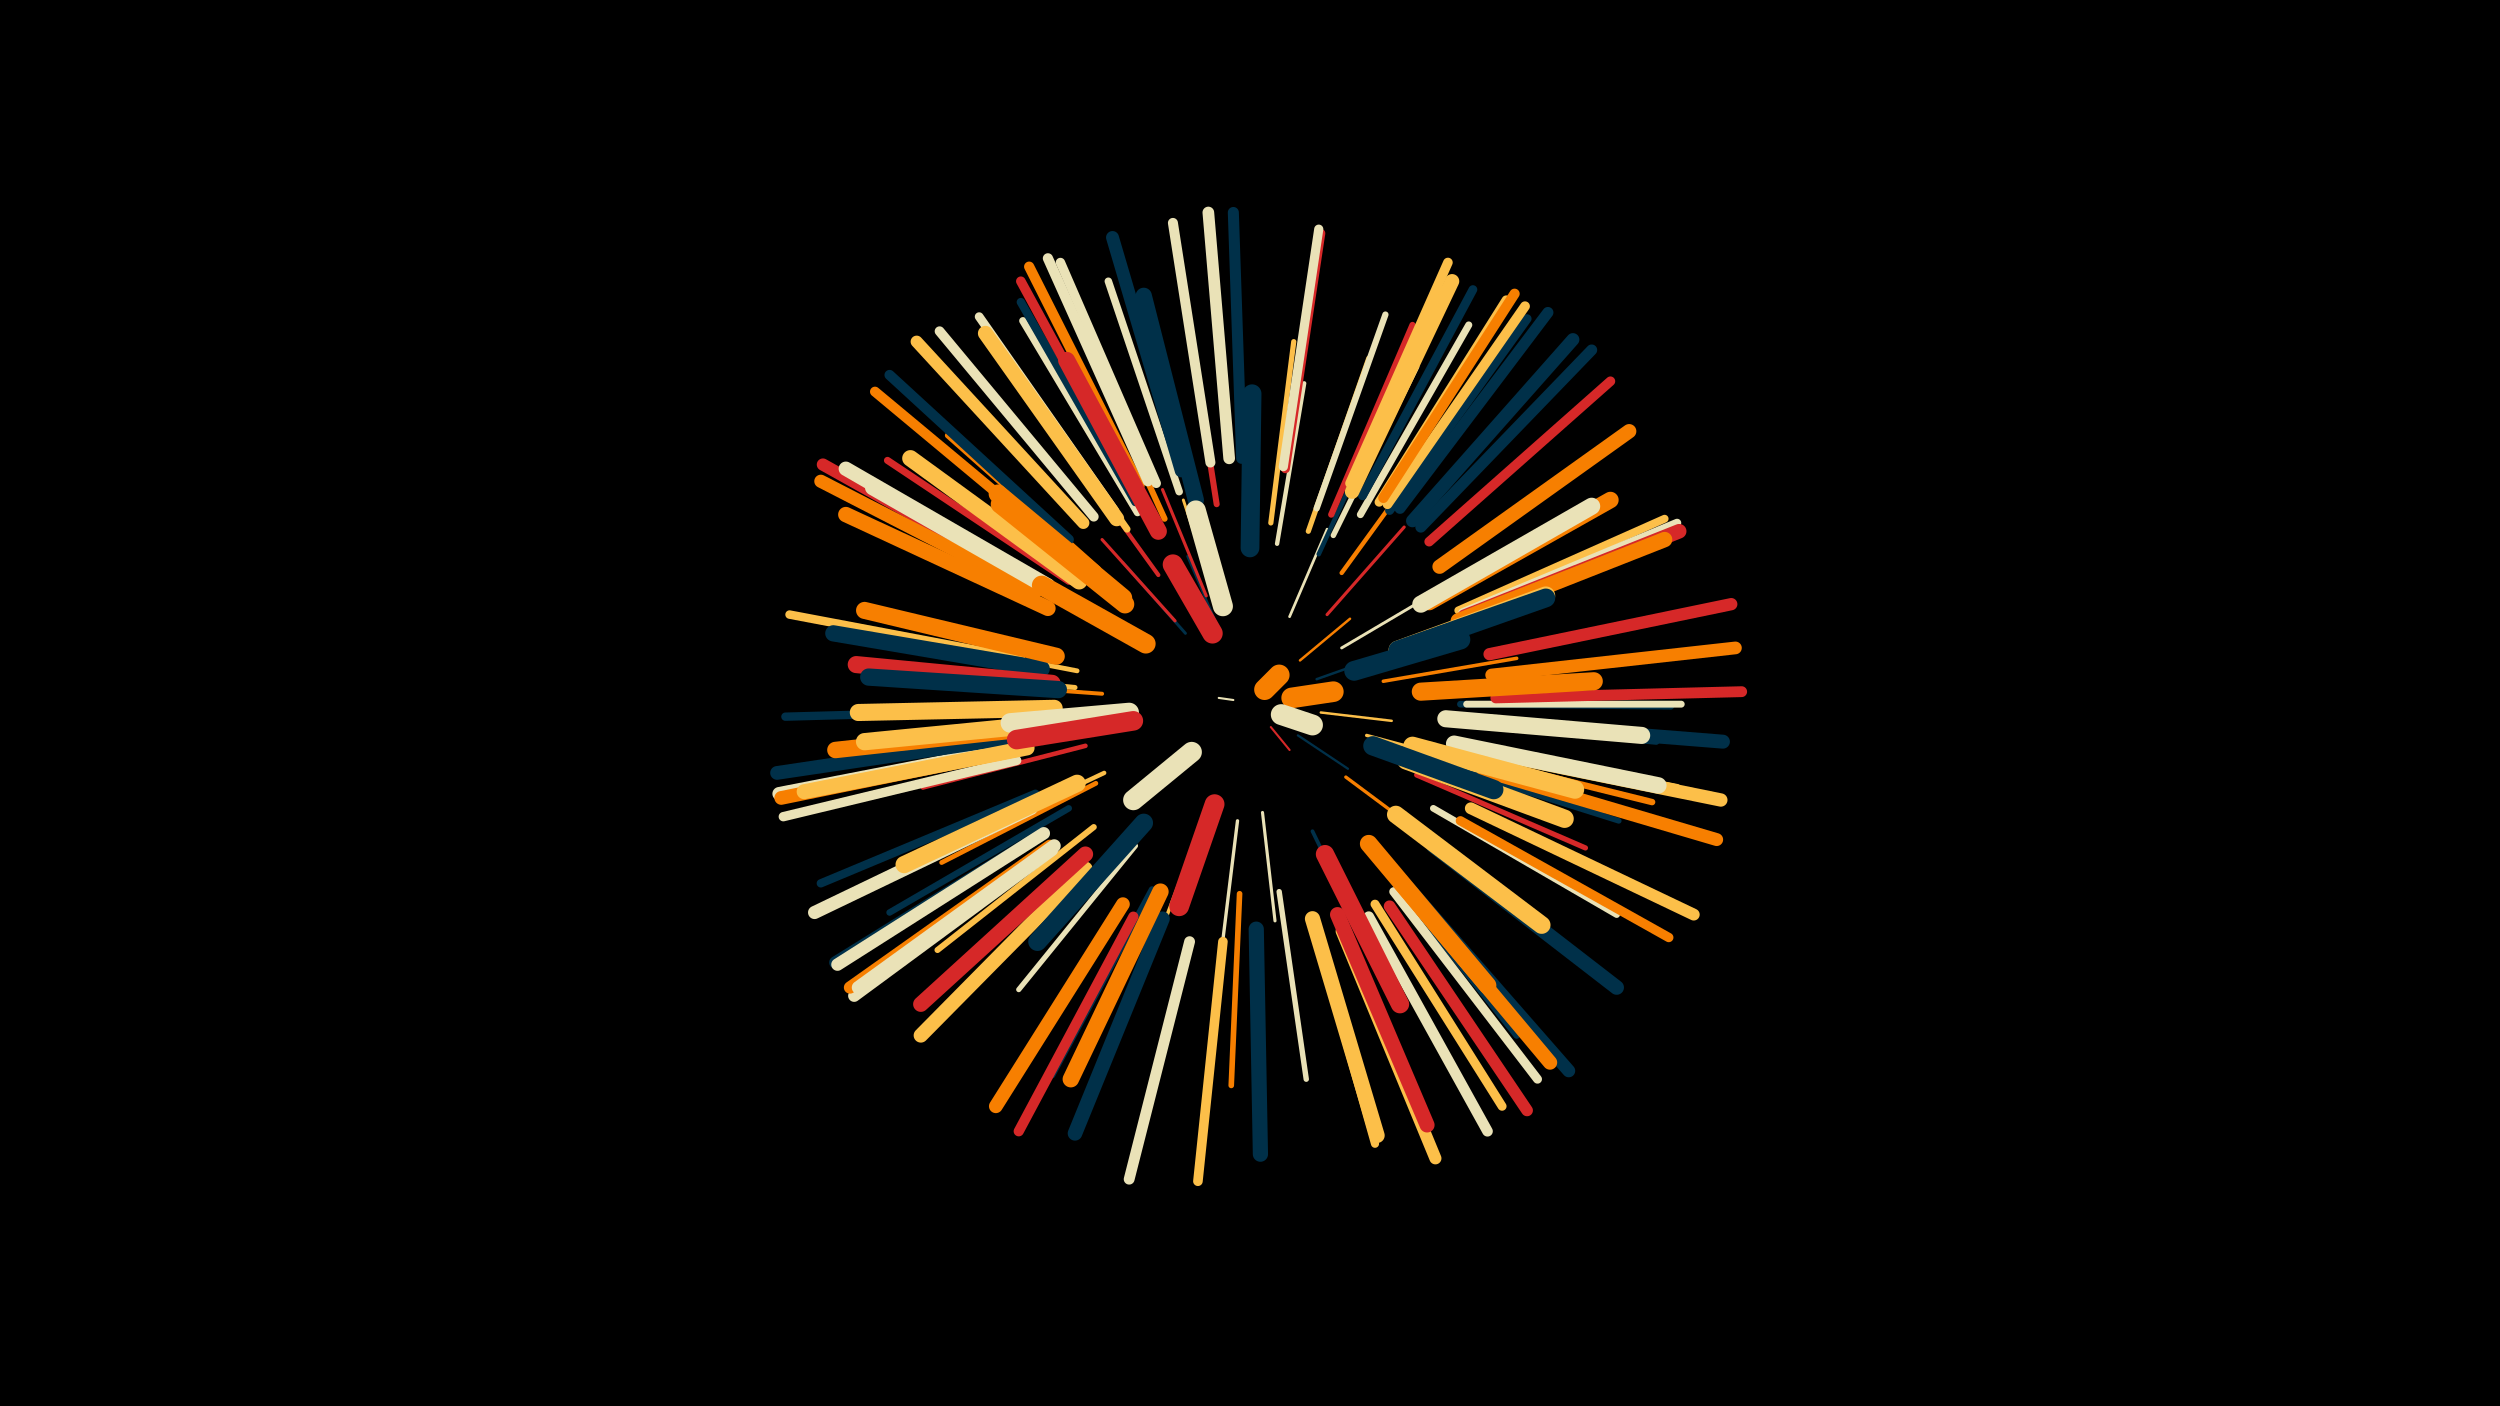<svg width="1200" height="675" viewBox="-500 -500 1200 675" xmlns="http://www.w3.org/2000/svg"><path d="M-500-500h1200v675h-1200z" fill="#000"/><style>.sparkles path{stroke-linecap:round}</style><g class="sparkles"><path d="M92-164l-7-1" stroke-width="1.0" stroke="#eae2b70"/><path d="M110-151l9 11" stroke-width="1.0" stroke="#d628281"/><path d="M123-147l24 16" stroke-width="1.1" stroke="#0030493"/><path d="M124-183l24-20" stroke-width="1.2" stroke="#f77f004"/><path d="M132-174l31-11" stroke-width="1.2" stroke="#0030495"/><path d="M134-158l34 4" stroke-width="1.2" stroke="#fcbf495"/><path d="M85-198l-15-35" stroke-width="1.2" stroke="#0030496"/><path d="M119-204l18-42" stroke-width="1.3" stroke="#eae2b79"/><path d="M69-196l-30-34" stroke-width="1.4" stroke="#0030499"/><path d="M84-211l-16-49" stroke-width="1.4" stroke="#fcbf49C"/><path d="M144-189l44-26" stroke-width="1.4" stroke="#eae2b7C"/><path d="M106-110l6 52" stroke-width="1.5" stroke="#eae2b7D"/><path d="M64-202l-35-39" stroke-width="1.5" stroke="#d62828D"/><path d="M79-214l-21-51" stroke-width="1.5" stroke="#d62828E"/><path d="M137-205l37-42" stroke-width="1.5" stroke="#d62828F"/><path d="M94-106l-7 57" stroke-width="1.6" stroke="#eae2b7F"/><path d="M156-147l56 15" stroke-width="1.6" stroke="#fcbf4910"/><path d="M146-127l47 35" stroke-width="1.6" stroke="#f77f0010"/><path d="M76-102l-23 60" stroke-width="1.7" stroke="#fcbf4914"/><path d="M164-173l64-11" stroke-width="1.7" stroke="#f77f0014"/><path d="M130-101l30 62" stroke-width="1.8" stroke="#00304917"/><path d="M29-167l-70-5" stroke-width="1.9" stroke="#f77f0019"/><path d="M56-224l-44-61" stroke-width="2.0" stroke="#d628281D"/><path d="M144-225l45-62" stroke-width="2.1" stroke="#f77f001E"/><path d="M30-129l-70 33" stroke-width="2.1" stroke="#fcbf491F"/><path d="M32-201l-68-38" stroke-width="2.1" stroke="#fcbf491F"/><path d="M113-239l13-77" stroke-width="2.1" stroke="#eae2b71F"/><path d="M133-234l33-72" stroke-width="2.2" stroke="#00304920"/><path d="M21-142l-78 20" stroke-width="2.2" stroke="#d6282822"/><path d="M26-124l-74 38" stroke-width="2.3" stroke="#f77f0024"/><path d="M17-178l-83-16" stroke-width="2.3" stroke="#fcbf4926"/><path d="M16-170l-85-8" stroke-width="2.4" stroke="#fcbf4926"/><path d="M110-249l11-87" stroke-width="2.5" stroke="#fcbf4929"/><path d="M128-245l29-83" stroke-width="2.5" stroke="#fcbf4929"/><path d="M180-128l81 35" stroke-width="2.5" stroke="#d6282829"/><path d="M45-94l-56 69" stroke-width="2.5" stroke="#eae2b72A"/><path d="M184-136l85 27" stroke-width="2.5" stroke="#0030492B"/><path d="M140-243l40-81" stroke-width="2.6" stroke="#eae2b72C"/><path d="M114-72l13 90" stroke-width="2.6" stroke="#eae2b72E"/><path d="M95-71l-4 92" stroke-width="2.7" stroke="#f77f002F"/><path d="M188-134l89 28" stroke-width="2.7" stroke="#00304930"/><path d="M25-103l-75 59" stroke-width="2.9" stroke="#fcbf4934"/><path d="M84-258l-15-96" stroke-width="2.9" stroke="#d6282836"/><path d="M27-227l-72-64" stroke-width="2.9" stroke="#f77f0036"/><path d="M59-251l-40-88" stroke-width="2.9" stroke="#f77f0036"/><path d="M198-153l97 9" stroke-width="3.0" stroke="#00304938"/><path d="M139-253l39-91" stroke-width="3.0" stroke="#d6282839"/><path d="M132-256l33-93" stroke-width="3.0" stroke="#eae2b739"/><path d="M196-139l97 24" stroke-width="3.1" stroke="#f77f003A"/><path d="M13-112l-86 50" stroke-width="3.1" stroke="#0030493B"/><path d="M201-162l101 1" stroke-width="3.2" stroke="#0030493D"/><path d="M53-73l-48 89" stroke-width="3.2" stroke="#0030493D"/><path d="M188-112l88 51" stroke-width="3.2" stroke="#eae2b73E"/><path d="M164-83l64 80" stroke-width="3.2" stroke="#0030493F"/><path d="M41-246l-59-84" stroke-width="3.3" stroke="#fcbf4940"/><path d="M204-162l103 0" stroke-width="3.3" stroke="#eae2b742"/><path d="M202-142l103 20" stroke-width="3.4" stroke="#fcbf4944"/><path d="M13-221l-87-58" stroke-width="3.4" stroke="#d6282844"/><path d="M153-253l52-91" stroke-width="3.4" stroke="#eae2b745"/><path d="M185-97l84 65" stroke-width="3.6" stroke="#eae2b748"/><path d="M46-254l-55-92" stroke-width="3.6" stroke="#eae2b748"/><path d="M66-264l-34-101" stroke-width="3.6" stroke="#eae2b749"/><path d="M200-207l99-44" stroke-width="3.8" stroke="#fcbf494E"/><path d="M130-57l30 106" stroke-width="3.9" stroke="#fcbf4951"/><path d="M45-259l-55-96" stroke-width="4.0" stroke="#00304953"/><path d="M202-206l103-43" stroke-width="4.0" stroke="#eae2b754"/><path d="M-12-159l-111 3" stroke-width="4.0" stroke="#00304955"/><path d="M-3-119l-103 43" stroke-width="4.0" stroke="#00304956"/><path d="M-10-184l-111-21" stroke-width="4.1" stroke="#fcbf4958"/><path d="M154-262l53-99" stroke-width="4.2" stroke="#00304959"/><path d="M35-255l-65-93" stroke-width="4.2" stroke="#eae2b75B"/><path d="M169-72l69 90" stroke-width="4.3" stroke="#eae2b75C"/><path d="M167-255l66-92" stroke-width="4.3" stroke="#0030495D"/><path d="M117-275l17-113" stroke-width="4.3" stroke="#d628285E"/><path d="M160-66l61 97" stroke-width="4.3" stroke="#fcbf495E"/><path d="M162-259l61-97" stroke-width="4.4" stroke="#fcbf4960"/><path d="M116-276l17-114" stroke-width="4.4" stroke="#eae2b761"/><path d="M55-268l-46-106" stroke-width="4.5" stroke="#eae2b763"/><path d="M201-106l100 56" stroke-width="4.5" stroke="#f77f0064"/><path d="M-12-135l-112 27" stroke-width="4.5" stroke="#eae2b764"/><path d="M45-264l-55-101" stroke-width="4.6" stroke="#d6282864"/><path d="M87-48l-12 115" stroke-width="4.6" stroke="#fcbf4965"/><path d="M148-268l47-106" stroke-width="4.6" stroke="#fcbf4965"/><path d="M186-240l87-77" stroke-width="4.6" stroke="#d6282866"/><path d="M166-258l66-95" stroke-width="4.7" stroke="#fcbf4967"/><path d="M25-252l-74-89" stroke-width="4.7" stroke="#eae2b76A"/><path d="M81-278l-18-115" stroke-width="4.8" stroke="#eae2b76B"/><path d="M10-237l-90-75" stroke-width="4.8" stroke="#f77f006C"/><path d="M164-261l63-98" stroke-width="4.9" stroke="#f77f006D"/><path d="M44-60l-55 103" stroke-width="4.9" stroke="#d628286D"/><path d="M47-267l-53-105" stroke-width="4.9" stroke="#f77f006E"/><path d="M13-241l-86-79" stroke-width="4.9" stroke="#0030496F"/><path d="M51-269l-48-107" stroke-width="4.9" stroke="#eae2b76F"/><path d="M157-60l57 103" stroke-width="5.1" stroke="#eae2b774"/><path d="M71-48l-29 114" stroke-width="5.2" stroke="#eae2b777"/><path d="M218-165l118-3" stroke-width="5.2" stroke="#d6282877"/><path d="M172-256l71-94" stroke-width="5.3" stroke="#00304979"/><path d="M96-280l-4-118" stroke-width="5.3" stroke="#0030497A"/><path d="M182-247l82-85" stroke-width="5.3" stroke="#0030497A"/><path d="M167-65l66 98" stroke-width="5.6" stroke="#d6282881"/><path d="M90-280l-10-118" stroke-width="5.6" stroke="#eae2b782"/><path d="M206-112l107 51" stroke-width="5.7" stroke="#fcbf4986"/><path d="M20-249l-80-87" stroke-width="5.8" stroke="#fcbf4986"/><path d="M5-92l-95 70" stroke-width="5.8" stroke="#eae2b788"/><path d="M144-53l45 109" stroke-width="5.8" stroke="#fcbf4988"/><path d="M215-186l116-24" stroke-width="5.9" stroke="#d6282889"/><path d="M4-94l-96 68" stroke-width="5.9" stroke="#f77f008B"/><path d="M-3-220l-102-57" stroke-width="5.9" stroke="#d628288B"/><path d="M1-100l-100 62" stroke-width="6.0" stroke="#0030498D"/><path d="M1-100l-99 63" stroke-width="6.0" stroke="#eae2b78E"/><path d="M216-176l117-13" stroke-width="6.1" stroke="#f77f008F"/><path d="M176-74l77 88" stroke-width="6.2" stroke="#00304992"/><path d="M178-250l77-87" stroke-width="6.2" stroke="#00304992"/><path d="M212-130l112 33" stroke-width="6.2" stroke="#f77f0093"/><path d="M67-274l-33-112" stroke-width="6.2" stroke="#00304994"/><path d="M6-94l-94 68" stroke-width="6.3" stroke="#eae2b796"/><path d="M-5-112l-104 50" stroke-width="6.3" stroke="#eae2b797"/><path d="M-3-216l-103-53" stroke-width="6.3" stroke="#f77f0097"/><path d="M213-139l113 23" stroke-width="6.4" stroke="#fcbf499A"/><path d="M-13-141l-113 22" stroke-width="6.5" stroke="#eae2b79C"/><path d="M-13-146l-114 17" stroke-width="6.6" stroke="#0030499E"/><path d="M-12-140l-113 23" stroke-width="6.6" stroke="#f77f009E"/><path d="M39-66l-61 97" stroke-width="6.6" stroke="#f77f009F"/><path d="M214-153l113 9" stroke-width="6.7" stroke="#003049A1"/><path d="M21-83l-79 80" stroke-width="6.9" stroke="#fcbf49A6"/><path d="M172-76l72 86" stroke-width="6.9" stroke="#f77f00A7"/><path d="M3-219l-97-56" stroke-width="6.9" stroke="#eae2b7A7"/><path d="M149-264l48-101" stroke-width="6.9" stroke="#fcbf49A7"/><path d="M191-228l91-65" stroke-width="6.9" stroke="#f77f00A8"/><path d="M188-94l88 68" stroke-width="7.0" stroke="#003049A9"/><path d="M58-59l-42 103" stroke-width="7.0" stroke="#003049AA"/><path d="M203-204l103-41" stroke-width="7.0" stroke="#d62828AB"/><path d="M142-61l43 101" stroke-width="7.2" stroke="#d62828AE"/><path d="M-7-141l-107 21" stroke-width="7.2" stroke="#fcbf49B0"/><path d="M36-251l-63-89" stroke-width="7.2" stroke="#fcbf49B0"/><path d="M103-54l2 108" stroke-width="7.3" stroke="#003049B1"/><path d="M130-59l31 104" stroke-width="7.3" stroke="#fcbf49B3"/><path d="M3-208l-97-45" stroke-width="7.4" stroke="#f77f00B5"/><path d="M21-90l-79 72" stroke-width="7.4" stroke="#d62828B5"/><path d="M200-202l99-39" stroke-width="7.4" stroke="#f77f00B5"/><path d="M10-214l-91-52" stroke-width="7.6" stroke="#eae2b7BB"/><path d="M0-179l-100-17" stroke-width="7.8" stroke="#003049C0"/><path d="M74-260l-25-98" stroke-width="7.8" stroke="#003049C1"/><path d="M18-221l-81-59" stroke-width="7.9" stroke="#fcbf49C2"/><path d="M57-72l-43 90" stroke-width="7.9" stroke="#f77f00C3"/><path d="M1-151l-100 11" stroke-width="7.9" stroke="#f77f00C3"/><path d="M198-143l98 20" stroke-width="7.9" stroke="#eae2b7C3"/><path d="M186-211l87-49" stroke-width="7.9" stroke="#f77f00C4"/><path d="M7-185l-92-22" stroke-width="8.2" stroke="#f77f00CB"/><path d="M5-172l-94-9" stroke-width="8.2" stroke="#d62828CB"/><path d="M182-210l82-47" stroke-width="8.2" stroke="#eae2b7CB"/><path d="M194-155l94 8" stroke-width="8.2" stroke="#eae2b7CC"/><path d="M6-160l-94 2" stroke-width="8.2" stroke="#fcbf49CC"/><path d="M56-245l-44-82" stroke-width="8.2" stroke="#d62828CD"/><path d="M7-153l-92 9" stroke-width="8.3" stroke="#fcbf49CD"/><path d="M17-124l-83 39" stroke-width="8.3" stroke="#fcbf49CF"/><path d="M8-169l-91-6" stroke-width="8.3" stroke="#003049CF"/><path d="M157-95l57 68" stroke-width="8.5" stroke="#f77f00D3"/><path d="M170-109l70 53" stroke-width="8.5" stroke="#fcbf49D4"/><path d="M182-168l83-5" stroke-width="8.7" stroke="#f77f00DA"/><path d="M136-90l36 72" stroke-width="8.8" stroke="#d62828DC"/><path d="M178-142l78 21" stroke-width="8.8" stroke="#fcbf49DC"/><path d="M175-135l76 28" stroke-width="8.8" stroke="#fcbf49DC"/><path d="M39-213l-60-50" stroke-width="8.9" stroke="#f77f00DE"/><path d="M49-105l-51 57" stroke-width="8.9" stroke="#003049E0"/><path d="M40-210l-60-48" stroke-width="8.9" stroke="#f77f00E0"/><path d="M171-188l71-26" stroke-width="9.0" stroke="#fcbf49E1"/><path d="M171-188l71-25" stroke-width="9.0" stroke="#003049E1"/><path d="M100-237l1-74" stroke-width="9.0" stroke="#003049E2"/><path d="M159-142l58 21" stroke-width="9.3" stroke="#003049EB"/><path d="M42-158l-57 5" stroke-width="9.4" stroke="#eae2b7EE"/><path d="M50-191l-50-28" stroke-width="9.4" stroke="#f77f00EF"/><path d="M44-154l-56 9" stroke-width="9.4" stroke="#d62828EF"/><path d="M150-178l51-15" stroke-width="9.5" stroke="#003049F1"/><path d="M83-114l-17 49" stroke-width="9.5" stroke="#d62828F2"/><path d="M87-209l-13-46" stroke-width="9.6" stroke="#eae2b7F3"/><path d="M82-196l-19-33" stroke-width="9.8" stroke="#d62828F8"/><path d="M72-139l-28 23" stroke-width="9.8" stroke="#eae2b7F8"/><path d="M120-165l20-3" stroke-width="9.9" stroke="#f77f00FD"/><path d="M115-157l15 5" stroke-width="10.0" stroke="#eae2b7FD"/><path d="M107-169l7-7" stroke-width="10.0" stroke="#f77f00FE"/></g></svg>